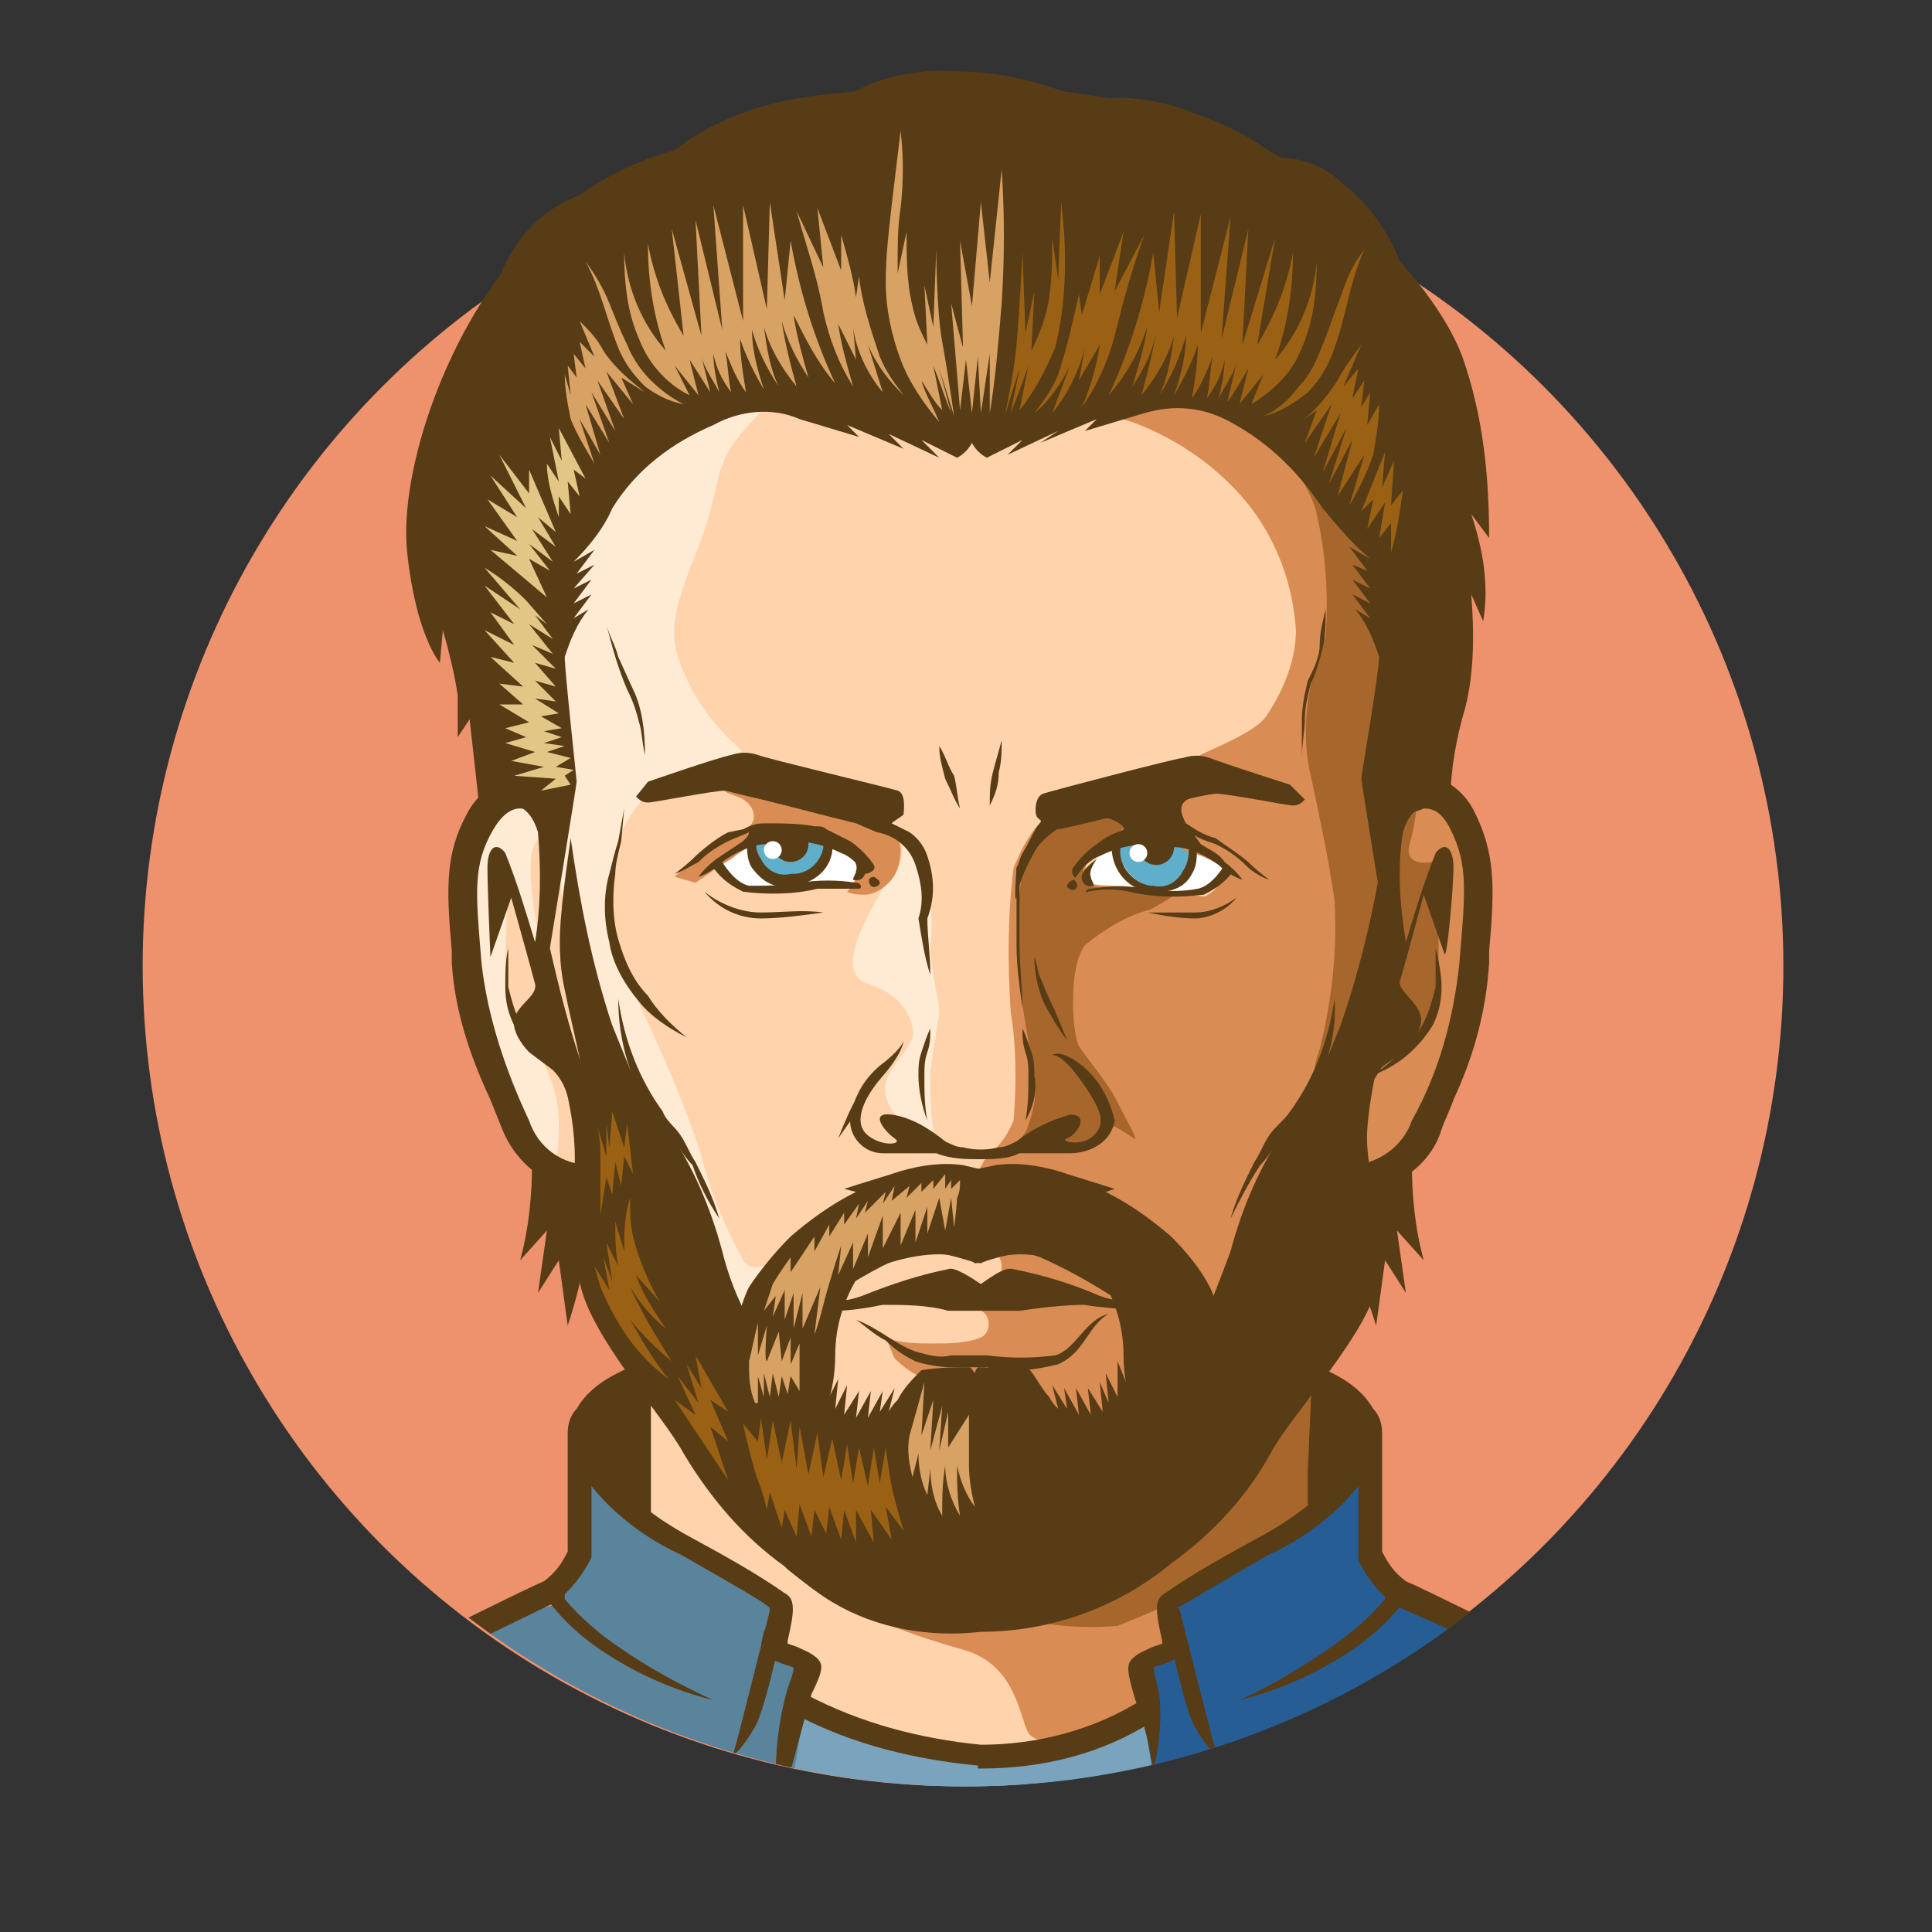<?xml version="1.0" encoding="utf-8"?>
<!-- Generator: Adobe Illustrator 21.1.0, SVG Export Plug-In . SVG Version: 6.00 Build 0)  -->
<svg version="1.1" id="Layer_1" xmlns="http://www.w3.org/2000/svg" xmlns:xlink="http://www.w3.org/1999/xlink" x="0px" y="0px"
	 viewBox="0 0 65 65" style="enable-background:new 0 0 65 65;" xml:space="preserve">
<rect x="0" y="0" width="65" height="65" fill="#333333" stroke="none"/>
<style type="text/css">
	.st0{fill:#EE926E;}
	.st1{clip-path:url(#SVGID_2_);}
	.st2{fill:#FFFFFF;}
	.st3{fill:#FFD3AB;}
	.st4{fill:#D98C54;}
	.st5{fill:#7AA3BD;}
	.st6{fill:#5A839C;}
	.st7{fill:#265D95;}
	.st8{fill:#60AFCA;}
	.st9{fill:#FFEAD4;}
	.st10{fill:#A7662B;}
	.st11{fill:#573C16;}
	.st12{fill:#D8A265;}
	.st13{fill:#9A6014;}
	.st14{fill:#E2C685;}
</style>
<title>ESPN_AVG_Cap</title>
<g id="temp">
	<circle class="st0" cx="32.4" cy="32.5" r="27.6"/>
</g>
<g>
	<defs>
		<path id="SVGID_1_" d="M55.8,17.7h2.1V-4.5H8.5v22.2h0.8C6.5,22,4.9,27,4.9,32.5c0,15.2,12.4,27.6,27.6,27.6s27.6-12.4,27.6-27.6
			C60.1,27,58.5,22,55.8,17.7z"/>
	</defs>
	<clipPath id="SVGID_2_">
		<use xlink:href="#SVGID_1_"  style="overflow:visible;"/>
	</clipPath>
	<g id="Color" class="st1">
		<ellipse class="st2" cx="26.8" cy="29" rx="5.1" ry="3.7"/>
		<ellipse class="st2" cx="38.2" cy="29.3" rx="5.1" ry="3.7"/>
		<path class="st3" d="M36.3,10.2c5.1-0.6,8.2,3.1,10.5,7.8s0.8,8.2,1.3,8.7s0.5,0.5,1.2,1.8s0.2,3.3,0.3,4.4s-1.2,5.4-1.8,5.9
			c-0.7,0.5-1.6,0.8-2.5,0.7c-0.5-0.1-1.2,6.2-1.2,6.2l0.5,4.7c-0.5,0.5-1.1,1-1.6,1.5c-0.4,0.2-3.7,2.2-3.7,2.2l0.2,1.4L38.3,56
			l0.1,1.6c0,0-4.2,1.8-6.5,1.4c-1.7-0.3-3.4-0.8-5-1.5l0.3-1.5l-1.3-0.7l0.4-1.3l-4.7-2.8c0,0,0-3.1,0-4.7s-1.1-6.6-1.8-6.8
			c-0.8-0.2-1.5-0.7-2.1-1.3c-0.9-1.9-1.6-3.8-2.1-5.8c-0.2-1.2,0.5-4.2,0.7-5s1.4-1.8,2-2.8s0.8-5.7,1.5-7.8c0.7-1.6,1.8-2.9,3.1-4
			C25.2,11.3,31.2,10.8,36.3,10.2z M29.1,29.1c-0.5-0.6-1.2-1-2-1c-1.1,0-2.1,0.3-3,0.9c0.3,0.4,0.7,0.8,1.2,0.9
			c0.7,0.1,1.5-0.3,2.6-0.2s0.9-0.2,1.1-0.3C29.1,29.3,29.1,29.2,29.1,29.1z M36.5,29.3c-0.1,0.1,0.2,0.6,0.4,0.7
			c0.6,0,1.3,0,1.9,0.1c1.2,0.2,1.8,0,2.1-0.3c0.2-0.2,0.3-0.4,0.4-0.6c-0.5-0.5-1.1-0.7-1.8-0.8C38.4,28,37.2,28.4,36.5,29.3z"/>
		<path class="st4" d="M40.3,40.8c-0.9-0.4-1.6-1-2.3-1.8c-0.5-0.8-3-3.7-2.8-5.5s1.3-3.3,2.6-3.4c1.8-0.1,3.7,0.1,5.5,0.5
			c1,0.3,1.7,1,2,2c0.3,1.5,0.1,3-0.5,4.4c-0.9,1.6-1.8,3.8-2.2,3.9C41.8,41.1,41.1,41,40.3,40.8z"/>
		<path class="st5" d="M26.6,59.6c1.9,0.8,3.9,1.2,6,1.1c3.6,0,1.5-1.4,0.2-1.6c-2-0.4-4-1-5.9-1.6L26.6,59.6z"/>
		<path class="st6" d="M15.5,55.3l-0.3,0.4c1.1,1.3,2.5,2.4,4,3.1c2.3,1.1,4.6,1.9,7.1,2.4l0.4-1.5l0.6-3.6l-1.3-0.7l0.2-1.6
			c0,0-3.8-2-4.6-2.9s-1.7-2-1.8-1.8s-0.1,0.8-0.1,0.8s0,2.2,0,2.5c-0.3,0.6-0.6,1.1-1,1.6C18.2,54,15.5,55.3,15.5,55.3z"/>
		<path class="st5" d="M38.9,59.6c-1.9,0.8-3.9,1.2-6,1.1c-3.6,0-1.5-1.4-0.2-1.6c2-0.4,4-1,5.9-1.6L38.9,59.6z"/>
		<path class="st7" d="M50,55.3l0.3,0.4c-1.1,1.3-2.5,2.4-4,3.1c-2.3,1.1-4.6,1.9-7.1,2.4l-0.4-1.5l-0.6-3.6l1.3-0.7l-0.2-1.6
			c0,0,3.8-2,4.6-2.9s1.7-2,1.8-1.8s0.1,0.8,0.1,0.8c0,0.8,0,1.6,0,2.5c0.3,0.6,0.6,1.1,1,1.6C47.3,54,50,55.3,50,55.3z"/>
		<path class="st8" d="M25.3,28.4c0,0.5,0.4,1,0.8,1.3c0.6,0.2,1.3-0.1,1.6-0.7c0.2-0.2,0.2-0.5,0.1-0.8
			C27.8,28.1,25.4,27.8,25.3,28.4z"/>
		<path class="st8" d="M40.2,28.5c0,0.5-0.4,1-0.8,1.3c-0.6,0.2-1.3-0.1-1.6-0.7c-0.2-0.2-0.2-0.5-0.1-0.8
			C37.7,28.2,40.1,27.9,40.2,28.5z"/>
		<path class="st9" d="M18.4,33.1c0,0-1-2.9-1.2-3.2S17,33,17,33.4c0.1,0.7,0.5,1.4,1,1.9c0.5,0.7,0.8,1.6,0.8,2.5
			c0,0.8-0.1,1.4-0.1,1.4c-0.6-0.6-1.1-1.3-1.6-2.1c-0.7-2.1-1.3-4.4-1.6-6.6c-0.1-1.3,0.3-2.5,1.2-3.5c0.4-0.4,1-0.3,1.3,0
			c0,0,0,0,0,0c0.3,0.4,0.3,1,0,1.4c-0.4,0.6,0.1,3.2,0.3,3.6C18.4,32.4,18.4,32.7,18.4,33.1z"/>
		<path class="st9" d="M24.7,12.6c0,0-1.4,0.6-2.6,3.4s-1.6,5-1.3,6c0.4,1.7,0.5,3.5,0.3,5.2c-0.3,1.3-1,3.6-0.2,5.3
			c1,2.1,2,4.2,2.7,6.4c0.3,1.2,0.8,2.4,1.4,3.5c0.4,0.6,1.3-0.2,1.4,0.1c-0.2,1-0.5,1.9-1,2.8c-0.2,0.2-1.2,0-2.2-3.1
			s-3.6-7.6-4-9.2c-0.3-2.4-0.5-4.9-0.6-7.3c0,0-1.1-6.9,0.1-9.4S24.7,12.6,24.7,12.6z"/>
		<path class="st9" d="M29.8,27.5c0.6,0.4,1.1,0.9,1.4,1.6c0.1,0.9,0.2,1.9,0.1,2.8c0,0.6,0.3,1.8,0.3,2.1s-0.2,1.2-0.3,2.1
			c0,0.6,0,1.3,0.1,1.9c0,0.2-0.6-0.1-0.9-0.2c-0.5-0.3-0.8-0.8-0.7-1.4c0.2-0.6,0.8-1.1,0.9-1.5s-0.2-1.4-1.5-1.8s0.3-2.8,0.5-3.2
			S31,28.8,29.8,27.5z"/>
		<path class="st9" d="M24.4,12.2c0,0,1.3-1.5,1.8,0.4c0.1,0.3,0.1,0.5-1.1,1.8s-0.8,2-1.6,4s-1.1,2.9-0.5,4.2
			c0.4,1,1.1,1.9,1.9,2.6c0.4,0.3-2.4,1-3,1.4c-0.6,0.6-1.1,1.4-1.3,2.2c-0.3,0.8-0.4-2.9-0.5-5.2s-0.8-6.9,1.2-9
			S23.8,12.4,24.4,12.2z"/>
		<path class="st4" d="M22.7,29.5c0.4-0.4,0.9-0.8,1.3-1.1c0.5-0.3,0.9-0.4,1.2-0.6s0.2-0.8-0.4-1s-1-0.5-0.2-0.5s4.4,1.2,5,1.4
			c0.4,0.1,0.7,0.5,0.7,0.9c0,0.4-0.1,0.8-0.4,1.1c-0.2,0.2-0.5,0.4-0.8,0.4c-0.2,0-0.4,0-0.6-0.1c0.2-0.2,0.3-0.4,0.3-0.6
			c0.1-0.4,0-0.6-0.4-0.8c-0.7-0.3-1.4-0.5-2.1-0.6c-0.6,0.2-1.2,0.5-1.7,0.9c-0.2,0.1-1.2,0.8-1.2,0.8L22.7,29.5z"/>
		<path class="st4" d="M32,43.8c0.3,0.1,0.7,0.2,1,0.3c0.3,0.1,0.4,0.7,0,0.9c-0.5,0.2-1.1,0.2-1.6,0.2c-0.5,0-1.1,0-1.6-0.2
			c0.1,0.2,0.2,0.5,0.3,0.7c0.3,0.3,0.7,0.6,1.1,0.7c0.5,0.1,3.1-0.1,3.6,0.6s0.2,0.9,1.3,0.8s1.8-0.3,2-0.8
			c0.2-0.9,0.2-1.8-0.1-2.6c-0.2-0.8-0.8-1.4-1.6-1.7c-0.7-0.4-1.6-0.6-2.4-0.6c-0.7,0-0.3,0.1-0.3,0.5c0,0.4-0.2,0.8-0.6,1
			C32.8,43.7,32.4,43.8,32,43.8z"/>
		<path class="st4" d="M33.2,38.9c0.4-0.3,0.7-0.7,0.9-1.2c0.1-1.2,0.1-2.5-0.1-3.7c-0.1-1.6-0.1-3.2,0.1-4.8
			c0.2-0.5,0.7-1.6,1.4-1.9s2.3-0.4,2.5-0.2s0.7,0.8,0.1,0.9c-0.6,0.1-1.1,0.4-1.5,0.8c-0.1,0.3-0.1,0.6,0,0.9
			c0.3,0.1,0.7,0.1,1,0.1c0.4,0,0.9,0.1,1.5,0.2c0.4,0.1,0.8,0,1.2-0.1c-0.4,0.3-0.9,0.5-1.4,0.7c-0.8-0.1-1.6,0.1-2.3,0.4
			c-0.6,0.5-0.7,2-0.6,2.9c0,0.8,0.3,1.6,0.8,2.2c0.6,0.8,1.1,1.6,1.6,2.5c0.5,0.8,1.4,1.4,2.3,1.5c0.6,0,1.1-1,1.4-1.3
			s0.5,0.9,0.4,1s-1.5,4.9-2,4.9s-1.1-1.6-2.4-2.8c-1.2-1-2.6-1.8-4.1-2.1c-0.4,0-0.8-0.1-1.2-0.2L33.2,38.9z"/>
		<path class="st4" d="M35.1,13.9c1-0.1,2,0,3,0.3c1.6,0.6,3,1.6,4,2.9c0.9,1.2,1.4,2.6,1.5,4.1c0,1-0.4,2-1,2.9
			c-0.5,0.7-2.5,1.3-2.9,1.7c-0.4,0.5-0.5,1.1-0.4,1.7c0.1,0.4,0.1,1,0.8,1.2c0.4,0.1,0.8,0.3,1.2,0.6c0,0-0.4,0.6-0.4,0.6
			c-0.2,0.2-0.4,0.3-0.7,0.4c-0.4,0-1-0.1-1.2,0.1c-0.1,0.2-0.1,0.4-0.1,0.5c0,0,1.1,0.1,2,0.1s2.5,0,3.3,1.1s0.6,2,0.2,3.3
			S43.8,36.7,44,37s0.7,2.3,1.3,2.5c0.5,0.2,1,0.3,1.5,0.1c0.6-0.6,1.1-1.4,1.3-2.3c0.4-1.1,1.4-3,1.3-4.9s0.6-3.6-0.5-4.6
			s-1.3-1.3-1.3-1.3L47,19.9c-0.6-1.4-1.4-2.8-2.3-4c-1.5-2-2-3-3.6-3.3c-1.6-0.2-3.2-0.1-4.8,0.4C36.1,13.1,35.1,13.9,35.1,13.9z"
			/>
		<path class="st10" d="M34.5,38.1c0.2-0.5,0.4-1.1,0.3-1.7c-0.1-1-0.5-2.9-0.5-3.5c-0.1-1.2-0.1-2.4,0.1-3.6
			c0.2-0.5,0.5-1.4,1.1-1.8c0.9-0.3,1.8-0.3,2.7-0.1c0.2,0.2-1.3,1-1.6,1.4s-0.1,0.6,0,0.9s1.3,0.1,1.8,0.2s1,0.1,1.2,0.1
			s-0.9,0.6-0.9,0.6c-0.8,0.2-1.6,0.7-2.2,1.2c-0.6,0.8-0.4,3.1-0.2,3.4s1,1.3,1.2,1.7s0.7,1.3,0.7,1.4s-0.9-0.7-1.1-0.4
			c-0.3,0.4-0.8,0.7-1.3,0.7c-0.6-0.1-1.6-0.1-1.6-0.1L34.5,38.1z"/>
		<path class="st10" d="M41.7,13.2c0,0,2.4,2.9,2.6,4.1c0.3,1.3,0.4,2.7,0.3,4.1c-0.3,0.7-0.5,1.5-0.6,2.2c-0.1,0.8-0.1,1.7,0.1,2.5
			c0.3,1.4,0.6,2.8,0.8,4.2c0.1,1.7-0.1,3.4-0.5,5c-0.3,0.8-0.3,1.7-0.1,2.5c0.1,0.4,1.8-1.8,2.9-2.4s1.2-1.9,1.2-3s0-2.9,0-2.9
			L48.2,29c0,0-0.9,0.2-0.8-0.5c0.2-0.7,0.3-1.4,0.3-2.1c-0.2-2.6-0.5-5.3-1-7.9C46.3,17.9,44.1,12.8,41.7,13.2z"/>
		<path class="st4" d="M29.5,54.5c0,0,1.1,0.5,2.9,1c1.8,0.5,1.9,2.3,2.2,2.8s1.7,0.2,2.1,0.1s1.7-0.8,1.7-0.8l-0.2-1.5l1.3-0.7
			L39.3,54c0,0,4-2.5,4.5-2.7c0.6-0.3,0.9-0.9,1-1.5c0-0.6-0.1-3-0.5-3.3s-1-1.1-2.7,0.6s-2.1,2.3-3,3.4c-0.8,0.9-1.8,1.6-2.9,2.1
			C33.6,53.4,31.6,54,29.5,54.5z"/>
		<path class="st10" d="M34.1,54.4c1.1,0.3,2.3,0.4,3.5,0.3c1-0.4,2-0.8,2.9-1.4c0,0,3.8-2.2,4-2.4s0-4.2-0.3-4.3s-1.3,0.6-1.3,0.6
			L34.1,54.4z"/>
	</g>
	<g id="blacks" class="st1">
		<path class="st11" d="M34.2,7.9c1.2,0,5.7,0.1,8.3,1.3c3,1.4,4.1,6.3,4.5,8.5s0.3,9.8,0.3,9.8c0.2-0.2,0.4-0.2,0.6-0.3
			c0.3,0,0.6,0.1,0.9,0.7c0.6,1.2,0.5,2.1,0.3,4.5c-0.2,1.9-0.7,3.7-1.6,5.3c-0.3,0.9-1.2,1.5-2.1,1.5h-0.2c0,0-0.2,1.9-0.3,3.1
			s-1.2,2.5-2,3.5s-3.1,4.9-4.9,5.9c-1.5,0.6-3.1,1-4.7,1H32c-1.6,0-3.2-0.4-4.7-1c-1.8-0.9-4.1-4.8-4.9-5.9s-1.9-2.4-2-3.5
			l-0.3-3.1h-0.2c-1,0-1.8-0.6-2.1-1.5c-0.8-1.7-1.4-3.5-1.6-5.3c-0.2-2.4-0.3-3.3,0.4-4.5c0.3-0.5,0.6-0.7,0.9-0.7
			c0.2,0,0.5,0.1,0.6,0.3c0,0-0.2-7.6,0.3-9.8s1.6-7.1,4.5-8.5c2.5-1.2,7-1.3,8.3-1.3L34.2,7.9 M34.2,6.9h-3c-1.4,0-6,0.1-8.7,1.4
			c-3.5,1.6-4.6,7.1-5.1,9.2c-0.3,2.9-0.4,5.8-0.3,8.7c-0.6,0.2-1.1,0.6-1.4,1.2C15,28.7,15,29.8,15.2,32v0.4
			c0.1,1.6,0.6,3.1,1.3,4.6l0.4,1c0.4,1,1.3,1.8,2.3,2c0.1,0.7,0.1,1.6,0.2,2.2c0.1,1.4,1.3,2.9,2.2,4c0.2,0.2,0.5,0.6,0.8,1.1
			c1.5,2.2,3,4.3,4.4,5.1c1.6,0.7,3.4,1.1,5.1,1.2h1.5c1.8-0.1,3.5-0.5,5.2-1.2c1.4-0.8,2.9-2.8,4.5-5.1c0.3-0.5,0.6-0.8,0.7-1.1
			c0.9-1.2,2-2.6,2.2-4c0.1-0.7,0.2-1.6,0.2-2.2c1.1-0.2,2-1,2.3-2c0.1-0.3,0.3-0.7,0.4-1c0.7-1.5,1.1-3,1.2-4.6V32
			c0.2-2.2,0.2-3.3-0.5-4.7c-0.3-0.6-0.8-1-1.4-1.2c0.1-2.9,0-5.8-0.3-8.7c-0.4-2.1-1.6-7.5-5.1-9.2C40.2,7,35.5,6.9,34.2,6.9
			L34.2,6.9z"/>
		<path class="st11" d="M46.1,36.2c0.4-0.2,0.7-0.5,1-0.8c0.3-0.3,0.6-0.6,0.8-1c0.2-0.4,0.3-0.8,0.4-1.2c0-0.2,0-0.4,0-0.6v-0.7
			c0.1,0.4,0.2,0.9,0.2,1.3c0,0.5-0.1,0.9-0.3,1.3C47.7,35.3,47,35.9,46.1,36.2z"/>
		<path class="st11" d="M41.4,41c0.2-0.7,0.5-1.3,0.8-1.9c0.2-0.3,0.3-0.6,0.5-0.9c0.2-0.3,0.5-0.5,0.7-0.8c0.8-1.1,1.3-2.4,1.5-3.8
			c0.1,1.4-0.4,2.8-1.2,4c-0.2,0.3-0.5,0.5-0.7,0.8s-0.4,0.6-0.6,0.8C42,39.8,41.7,40.4,41.4,41z"/>
		<path class="st11" d="M24.2,41c-0.2-0.7-0.5-1.3-0.8-1.9c-0.2-0.3-0.3-0.6-0.5-0.9c-0.2-0.3-0.5-0.5-0.6-0.8
			c-0.8-1.1-1.3-2.4-1.5-3.8c0,1.4,0.4,2.8,1.2,4c0.2,0.3,0.5,0.5,0.7,0.8s0.4,0.6,0.6,0.8C23.5,39.8,23.8,40.4,24.2,41z"/>
		<path class="st11" d="M34.5,37.7c0.1-0.5,0.1-1,0.1-1.5c0-0.3,0-0.5-0.1-0.8c-0.1-0.3-0.1-0.5-0.1-0.8c0.1,0.2,0.2,0.5,0.3,0.8
			c0.1,0.3,0.1,0.5,0.1,0.8C34.9,36.6,34.8,37.2,34.5,37.7z"/>
		<path class="st11" d="M34.4,33.9c-0.1-0.7-0.2-1.4-0.2-2.1v-2.1c0-0.2,0-0.4,0-0.5c0.1-0.2,0.1-0.3,0.2-0.5
			c0.2-0.3,0.3-0.6,0.5-0.9c0.5-0.6,1.2-0.9,1.9-1c-0.3,0.1-0.7,0.2-1,0.4c-0.3,0.1-0.6,0.4-0.8,0.6l-0.5,0.9
			c-0.1,0.2-0.2,0.3-0.2,0.5c0,0.2,0,0.3,0,0.5v2.1C34.3,32.5,34.4,33.2,34.4,33.9z"/>
		<path class="st11" d="M43.4,26.4c0,0-2.2-0.7-2.7-0.9c-0.3-0.1-0.6-0.1-0.9,0c-0.2,0-4.4,1.1-4.7,1.2s-0.3,0.7-0.2,0.8
			c0.2,0.2,0.4,0.4,0.7,0.4c0.2,0,4.9-1.2,5.3-1.2s2.4,0.4,2.6,0.4c0.2,0,0.3-0.1,0.4-0.2L43.4,26.4z"/>
		<path class="st11" d="M36.1,29.2c0.2-0.3,0.5-0.6,0.8-0.8c0.5-0.4,0.8-0.4,0.9-0.5s-0.4-0.4-0.7-0.4s0.9-0.7,1.8-0.9
			c0.8-0.1,1.6-0.1,2.4,0c-0.3,0-0.1,0-0.4,0.1c-0.7,0.1-1.5,0.1-1,1c0.3,0.2,0.6,0.4,1,0.5c0.4,0.3,0.9,0.6,1.2,0.9
			c0.2,0.2,0.6,0.5,0.6,0.5c-0.3-0.1-0.6-0.3-0.8-0.5c-0.3-0.3-0.6-0.5-1-0.7c-0.3-0.1-0.6-0.2-0.7-0.3s0.2,0.3,0.2,0.3
			c0.3,0.2,0.6,0.3,0.8,0.6c0.4,0.3,0.6,0.6,0.6,0.6c-0.3-0.1-0.6-0.3-0.8-0.5c-0.4-0.3-1-0.6-1.5-0.6c-0.8-0.2-1.7-0.1-2.5,0.3
			c-0.3,0.1-0.6,0.4-0.8,0.7C36.2,29.6,36,29.4,36.1,29.2z"/>
		<path class="st11" d="M39,30h-0.2c-0.8,0-1.4-0.7-1.4-1.5c0,0,0,0,0,0h0.3c-0.1,0.6,0.4,1.2,1,1.3c0,0,0.1,0,0.1,0
			c0.4,0.1,0.8-0.1,1-0.5c0.2-0.3,0.2-0.6,0.2-0.9l0.2-0.2c0.1,0.4,0.1,0.9-0.1,1.2C39.9,29.8,39.5,30,39,30z"/>
		<circle class="st11" cx="38.9" cy="28.5" r="0.6"/>
		<path class="st11" d="M36.7,29.9c0.6-0.1,1.3-0.1,1.9,0c0.6,0.1,1.2,0.1,1.7,0c0.5-0.1,0.9-0.8,0.9-0.8l0.3,0.2
			c-0.3,0.4-0.6,0.6-1,0.8c-0.8,0.1-1.7,0.1-2.5-0.1c-0.5-0.1-0.9-0.1-1.4,0C36.5,30.1,36.5,29.9,36.7,29.9z"/>
		<path class="st11" d="M36.9,28.9c0,0-0.3,0.4-0.2,0.6c0,0.1,0.1,0.2,0.1,0.3c0,0-0.3,0.1-0.4-0.2S36.9,28.9,36.9,28.9z"/>
		<path class="st11" d="M36.1,29.6c0,0-0.2,0.1-0.2,0.2s0.2,0.2,0.3,0.1S36.2,29.6,36.1,29.6z"/>
		<path class="st11" d="M38.6,30.7c0.5,0,1.1,0,1.6,0c0.5,0,1-0.2,1.4-0.5c-0.3,0.4-0.9,0.7-1.4,0.7C39.7,30.9,39.1,30.8,38.6,30.7z
			"/>
		<path class="st11" d="M19.3,36.2c-0.4-0.2-0.7-0.5-1-0.8c-0.3-0.3-0.6-0.6-0.8-1c-0.2-0.4-0.3-0.8-0.4-1.2c0-0.2,0-0.4,0-0.6v-0.7
			c-0.1,0.4-0.1,0.9-0.1,1.3c0,0.5,0.1,0.9,0.3,1.3C17.8,35.3,18.5,35.9,19.3,36.2z"/>
		<path class="st11" d="M37.9,43.7c-0.3,0.1-0.6,0-0.9-0.1c-0.9-0.4-1.9-0.7-2.9-0.9c-0.3-0.1-0.8,0.3-1.1,0.5
			c-0.3-0.2-0.9-0.6-1.1-0.5c-1,0.2-1.9,0.5-2.9,0.9c-0.3,0.1-0.6,0.2-0.8,0.1c-0.5-0.1-0.5,0.3-0.1,0.4c0.5,0,1.1-0.1,1.6-0.2
			c0.7,0,1.5,0,2.2,0.2c0.4,0,0.8,0,1.2,0c0.4,0,0.8,0,1.2,0c0.7-0.1,1.5-0.2,2.2-0.2c0.5,0.1,1.1,0.1,1.6,0.2
			C38.3,44,38.4,43.6,37.9,43.7z"/>
		<path class="st11" d="M36.2,35.7c-0.6-0.4-0.8-0.2-0.8-0.2s0.3-0.1,1,0.9s0.8,1.4,0.4,1.8s-1.2,0.2-0.9,0.1s0.8-0.8,0.1-0.8
			c-0.7,0.2-1.3,0.5-1.8,0.9c-0.2,0.1-0.4,0.2-0.6,0.2c-0.4,0.1-0.8,0.1-1.2,0c-0.2,0-0.4-0.1-0.6-0.2c-0.5-0.4-1.1-0.8-1.8-0.9
			c-0.8-0.1-0.2,0.6,0.1,0.8s-0.4,0.3-0.9-0.1S29,37,29.7,36.2s0.7-1.2,0.7-1.2s0,0.2-0.6,0.7c-0.7,0.5-1.1,1.2-1.2,2
			c0,0.6,0.5,1.1,1.1,1.1c0,0,0,0,0.1,0c0.6,0,1.1,0,1.7,0C32,39,32.5,39,33,39c0.4,0,0.9,0,1.3-0.2c0.6,0,1.1,0,1.7,0
			c0.7,0,1.4-0.4,1.5-1.1C37.3,36.8,36.8,36.1,36.2,35.7z"/>
		<path class="st11" d="M31.2,37.7c-0.1-0.5-0.1-1-0.1-1.5c0-0.3,0-0.5,0.1-0.8c0.1-0.3,0.1-0.5,0.1-0.8c-0.1,0.2-0.2,0.5-0.3,0.8
			c-0.1,0.3-0.1,0.5-0.1,0.8C30.9,36.6,31,37.2,31.2,37.7z"/>
		<path class="st11" d="M26.5,29.8h0.2c0.8-0.1,1.4-0.7,1.3-1.5c0,0,0,0,0-0.1h-0.3c0.1,0.6-0.4,1.2-1,1.2c0,0,0,0-0.1,0
			c-0.4,0.1-0.8-0.1-1-0.5c-0.2-0.3-0.2-0.6-0.1-0.9L25.2,28c-0.1,0.4-0.1,0.9,0.1,1.2C25.6,29.6,26,29.9,26.5,29.8z"/>
		<circle class="st11" cx="26.6" cy="28.4" r="0.6"/>
		<path class="st11" d="M28.8,29.7c-0.6-0.1-1.3-0.1-1.9,0c-0.6,0.1-1.1,0.1-1.7,0.1c-0.5-0.1-0.9-0.8-0.9-0.8L24,29.2
			c0.3,0.4,0.6,0.6,1,0.8c0.8,0.1,1.7,0.1,2.5-0.1c0.5,0,0.9,0,1.4,0C29,29.9,29,29.7,28.8,29.7z"/>
		<path class="st11" d="M28.6,28.7c0,0,0.3,0.4,0.2,0.6c0,0.1-0.1,0.2-0.1,0.3c0,0,0.3,0.1,0.4-0.2S28.6,28.7,28.6,28.7z"/>
		<path class="st11" d="M29.4,29.5c0,0,0.2,0.1,0.2,0.2s-0.2,0.2-0.3,0.1S29.2,29.5,29.4,29.5z"/>
		<path class="st11" d="M27.7,30.7c-0.7-0.1-1.4,0-2.1,0c-0.7,0-1.4-0.3-1.9-0.7c0.5,0.6,1.2,0.9,1.9,0.9
			C26.2,30.9,27,30.8,27.7,30.7z"/>
		<path class="st11" d="M37.7,27.5c-0.5,0-0.9,0.1-1.4,0.1c-0.5,0.1-1,0.4-1.4,0.9c-0.3,0.5-0.6,1.1-0.7,1.7c-0.1,0.3,0-1,0-1l1-1.9
			c0.1-0.2,1.2-0.4,1.4-0.4S37.6,27.2,37.7,27.5z"/>
		<path class="st11" d="M32.3,27.2c-0.2-0.3-0.3-0.6-0.5-1c-0.1-0.4-0.2-0.7-0.2-1.1c0.2,0.3,0.3,0.7,0.5,1
			C32.2,26.5,32.2,26.8,32.3,27.2z"/>
		<path class="st11" d="M33.3,27.1c0-0.4,0-0.7,0.1-1.1c0.1-0.4,0.2-0.7,0.3-1.1c0,0.4,0,0.7-0.1,1.1C33.6,26.4,33.5,26.7,33.3,27.1
			z"/>
		<path class="st11" d="M28.8,44.4c0.8,0.3,1.4,0.9,2.1,1.1c0.4,0.1,0.7,0.2,1.1,0.1c0.4,0,0.8,0,1.2,0c0.8,0.1,1.5,0.1,2.3,0
			c0.7-0.2,1-1.2,1.8-1.4c-0.7,0.4-0.8,1.3-1.7,1.7c-0.8,0.2-1.6,0.3-2.4,0.1c-0.4,0-0.8,0-1.2,0c-0.4,0-0.9-0.1-1.2-0.2
			c-0.4-0.2-0.7-0.4-1-0.7C29.4,44.9,29.1,44.6,28.8,44.4z"/>
		<path class="st11" d="M48.9,29.2c0-0.7-0.3-0.9-0.6-0.5c-0.4,1-0.7,2-1,3c-0.2-1.2-0.3-2.5-0.1-3.7c0.3-1,0.9-0.9,0.9-0.9l0.1-0.8
			c0,0,0.1-3.2,0.2-4.6c0-1.1,0-2.1,0-3.2c0.2-1.7,0.2-3.4,0-5.1c-0.4-3.8-2.2-5.4-3.8-7s-5.1-2.6-5.8-2.8c-3.1-0.7-6.2-0.9-9.3-0.6
			c-1.4,0.2-4.1,0.1-6.6,1.9c-1.8,1.3-4.2,2.7-4.2,2.7c-0.9,0.9-1.6,1.9-2,3.1c-1,2.3-1.4,7.3-0.9,10.4c0.5,3.2,0.8,5.5,0.8,5.5h0.5
			l0.1,0.5c0,0,0.6-0.1,0.9,0.9c0.1,1.2,0.1,2.5-0.1,3.7c-0.3-1-0.6-2-1-3c-0.3-0.4-0.6-0.2-0.6,0.5s0.1,3,0.1,3l0.7-2
			c0,0,0.7,2.5,0.8,2.9s-0.6,0.7-0.7,1.2s0.5,1.1,0.5,1.1l0.8,0.6c0.2,0.2,0.4,0.5,0.5,0.9c0.2,0.9,0.3,1.9,0.2,2.8
			c0.1,0.4,0.2,0.8,0.5,1.2l0.2-1.7c0.1-1.2-0.1-2.4-0.5-3.6c-0.4-1.2-0.7-2.4-1-3.7c0,0,0.9-5.5,0.9-5.6S19,22.6,19,22.1
			c0.2-0.6,0.4-1.1,0.8-1.6l-0.5,0.3l0.6-0.8l-0.6,0.3l0.6-0.8l-0.6,0.3L20,19l-0.6,0.3l0.6-0.8l-0.7,0.4c0.5-0.5,1-1.1,1.3-1.8
			c0.8-1.3,2-2.2,3.4-2.8c0.9-0.5,2-0.6,2.9-0.2l2,0.6l-0.4-0.4l1.9,0.8l-0.5-0.5l1.7,0.8L31,14.8l1.2,0.6c0.2-0.1,0.4-0.3,0.5-0.5
			c0.1,0.2,0.3,0.4,0.5,0.5l1.2-0.6l-0.5,0.5l1.7-0.8L35,14.9l1.9-0.8l-0.4,0.4l2-0.6c1-0.3,2-0.2,2.9,0.3c1.3,0.7,2.3,1.7,3.1,2.9
			c0.5,0.6,1,1.2,1.6,1.7l-0.7-0.4l0.6,0.8L45.5,19l0.6,0.8l-0.6-0.3l0.6,0.8L45.5,20l0.6,0.8l-0.5-0.3c0.4,0.5,0.6,1,0.8,1.6
			c0,0.5-0.6,4-0.6,4.1s0.9,5.6,0.9,5.6c-0.3,1.2-0.6,2.5-1,3.7c-0.4,1.2-0.6,2.4-0.5,3.6l0.2,1.7c0.2-0.4,0.4-0.7,0.4-1.2
			c0-1,0-1.9,0.2-2.8c0.1-0.3,0.3-0.6,0.5-0.9l0.8-0.6c0,0,0.6-0.6,0.5-1.1s-0.8-0.9-0.7-1.2s0.8-2.9,0.8-2.9l0.7,2
			C48.7,32.2,48.9,29.8,48.9,29.2z"/>
		<polygon class="st11" points="21.2,46 21.2,50.8 21.9,51.3 21.9,46.7 		"/>
		<path class="st11" d="M29.4,29.1c-0.2-0.3-0.5-0.6-0.8-0.8c0,0-0.4-0.2-0.8-0.4l0,0c-0.1-0.1-0.2-0.1-0.4-0.1
			c-0.5-0.1-1.1-0.1-1.7-0.1c-0.3,0-0.5,0.1-0.7,0.2L24.5,28c-0.4,0.2-0.9,0.6-1.2,0.9c-0.2,0.2-0.6,0.5-0.6,0.5
			c0.3-0.1,0.6-0.3,0.8-0.4c0.3-0.3,0.6-0.5,1-0.7c0.2-0.1,0.5-0.2,0.7-0.3c0.1,0-0.2,0.3-0.2,0.3c-0.3,0.2-0.6,0.4-0.9,0.6
			c-0.4,0.3-0.6,0.6-0.6,0.6c0.3-0.1,0.6-0.3,0.8-0.5c0.4-0.3,1-0.6,1.5-0.6c0.8-0.2,1.7-0.1,2.5,0.3c0.3,0.1,0.6,0.4,0.8,0.7
			C29.2,29.4,29.5,29.3,29.4,29.1z"/>
		<path class="st11" d="M31.2,28.8c-0.1-0.3-0.3-0.6-0.6-0.8c-0.2-0.1-0.4-0.2-0.6-0.3c0.1-0.1,0.3-0.2,0.4-0.3
			c0-0.1,0.1-0.7-0.2-0.8s-4.5-1.1-4.7-1.2c-0.3-0.1-0.6-0.1-0.9,0c-0.5,0.1-2.8,0.9-2.8,0.9l-0.4,0.5c0.1,0.1,0.2,0.2,0.4,0.2
			c0.2,0,2.2-0.4,2.6-0.4l0.8,0.2c0.5,0.1,2,0.5,2.8,0.7l0,0l0.8,0.2l0.7,0.3c0.6,0.1,1.1,0.5,1.3,1.1c0.2,0.6,0.3,1.2,0.1,1.8
			c0.1,0.6,0.2,1.3,0.4,1.9c0-0.7-0.1-1.3-0.1-1.9C31.5,30.1,31.4,29.4,31.2,28.8z"/>
		<path class="st11" d="M23.1,34.9c-0.6-0.3-1.2-0.7-1.6-1.2c-0.5-0.6-0.9-1.3-1-2c-0.2-0.8-0.2-1.6,0-2.3c0.1-0.4,0.2-0.8,0.3-1.1
			l0.2-1.1l-0.1,1.1c-0.1,0.4-0.2,0.8-0.2,1.1c-0.1,0.7-0.1,1.5,0.1,2.2c0.2,0.7,0.5,1.4,1,1.9C22.1,34,22.6,34.5,23.1,34.9z"/>
		<path class="st11" d="M28.2,38.3c0.2-0.5,0.4-1,0.7-1.5c0.4-0.4,0,0.5,0,0.5L28.2,38.3z"/>
		<path class="st11" d="M21.7,25.4c-0.1-0.4-0.1-0.8-0.2-1.1c-0.1-0.4-0.2-0.7-0.4-1.1c-0.3-0.7-0.5-1.4-0.7-2.2
			c0.1,0.4,0.3,0.7,0.4,1.1l0.5,1.1C21.6,23.8,21.7,24.6,21.7,25.4z"/>
		<path class="st11" d="M44.6,20.5c0,0.4,0,0.9-0.1,1.3c-0.1,0.4-0.2,0.8-0.4,1.2c-0.1,0.4-0.2,0.8-0.2,1.2c0,0.4-0.1,0.8-0.1,1.3
			c0-0.4,0-0.9,0-1.3c0-0.4,0.1-0.9,0.2-1.3c0.2-0.4,0.4-0.8,0.4-1.2C44.4,21.3,44.5,20.9,44.6,20.5z"/>
		<path class="st11" d="M35.9,35c-0.3-0.4-0.6-0.9-0.8-1.3c-0.2-0.5-0.3-1-0.3-1.5c0.1,0.2,0.1,0.5,0.2,0.7c0.1,0.2,0.2,0.5,0.3,0.7
			C35.5,34,35.7,34.5,35.9,35z"/>
		<path class="st11" d="M46.8,33.3c0.2-0.9,0.2-1.8,0.1-2.7c0-0.3-0.3-2.4-0.3-2.4c-0.3,2.1-0.8,4.3-1.5,6.3
			c-0.9,2.2-0.9,2.4-1.8,3.4c-0.9,1.3-1.5,2.7-1.9,4.2c-0.3,0.8-0.6,1.6-0.9,2.3c0,0-0.8-1.7-0.9-1.9c-0.8-0.8-1.7-1.5-2.6-2.1
			c-0.6-0.5-1.3-0.7-2.1-0.8c-0.2,0-0.4,0-0.6,0c-0.5,0-1,0-1.4,0c-0.6,0-1.2,0-1.9,0h-0.2c-0.8,0.1-1.5,0.4-2.1,0.8
			c-1,0.6-1.9,1.3-2.6,2.1c-0.1,0.2-0.9,1.9-0.9,1.9c-0.4-0.7-0.7-1.5-0.9-2.3c-0.4-1.5-1-2.9-1.9-4.2c-0.9-1-0.9-1.2-1.8-3.4
			c-0.7-2.1-1.1-4.2-1.4-6.3c0,0-0.3,2.1-0.3,2.4c-0.1,0.9-0.1,1.8,0.1,2.7c0.3,1.5,0.8,3.3,0.9,4.8s-0.7,3.2-0.4,5s2.8,4.5,3.5,5.8
			c0.9,1.5,2,2.8,3.4,3.8l0.1,0.1c0.5,0.4,1,0.8,1.5,1.1c1.5,0.9,3.3,1.2,5,1c2.3,0,4.6-0.8,6.4-2.3c1.4-1,2.6-2.3,3.4-3.8
			c0.8-1.4,3.3-4,3.6-5.8s-0.5-3.5-0.4-5S46.6,34.9,46.8,33.3z M38,46.8l-0.4-1V47l-0.4-0.8l0.1,1L37,46.5l0.1,1l-0.5-0.8l0.1,0.9
			l-0.5-0.9l0.1,0.9l-0.5-0.9l0.1,0.7l-0.5-0.8l0.2,0.8c-0.1-0.1-0.2-0.2-0.3-0.4c-0.3-0.3-0.6-1-0.8-1C34,46.1,33.4,46,32.9,46
			c0,0-0.1,0.1-0.1,0.2c-0.1-0.1-0.1-0.2-0.2-0.2c-0.5,0-1,0-1.6,0.1c-0.3,0.3-0.6,0.6-0.8,1c-0.1,0.1-0.2,0.2-0.3,0.4l0.2-0.8
			l-0.5,0.8l0.1-0.7l-0.5,0.9l0.1-0.9l-0.5,0.9l0.1-0.9l-0.5,0.8l0.1-1l-0.4,0.8l0.1-1L27.9,47l0.1-1.2l-0.4,1l0-1.4l-0.3,1
			c0,0,0.5-2.7,0.5-2.7c0.8-0.5,1.6-1,2.5-1.4c0.4-0.1,0.9-0.2,1.3-0.2c0.2,0,0.4,0,0.6,0h1.9c0.3,0,0.6,0.1,0.9,0.2
			c0.9,0.4,1.8,0.9,2.7,1.5c0,0,0.5,2.7,0.5,2.7l-0.3-1L38,46.8z"/>
		<path class="st11" d="M27.5,55.8c-0.2-0.2-0.5-0.3-0.7-0.4l-0.3-0.1v-0.1c0.2-0.9,0.3-1.4-0.1-1.6c-1-0.7-2.1-1.3-3.2-1.9
			c-2.2-1.2-3.1-2.5-3.3-3.2c-0.1-0.2,0-0.4,0.1-0.6c0.4-0.5,0.9-0.9,1.4-1.1l-0.2-0.8c-0.7,0.3-1.4,0.7-1.8,1.4
			c-0.2,0.2-0.3,0.5-0.3,0.8l0,0v4c-0.2,0.4-0.4,0.7-0.8,1c-0.5,0.2-3.5,1.7-3.5,1.7l0.4,0.7l3.5-1.7c0.5-0.4,0.9-0.9,1.2-1.5V50
			c0.8,1,1.9,1.8,3,2.3c2.1,1.2,2.8,1.6,3,1.8c0,0.2-0.1,0.6-0.2,0.8c-0.1,0.4-0.1,0.5-0.1,0.6s0.2,0.3,0.8,0.5l0.3,0.1
			c0,0.2-0.1,0.4-0.2,0.7c-0.4,1.4-0.5,2.9-0.3,4.3c0.2-0.8,0.9-3.4,1.1-4.1C27.7,56.2,27.7,56,27.5,55.8z"/>
		<path class="st11" d="M21.2,50.8c0,0-1.5-1-1.5-2.2s0.2-1.3,0.7-1.6s1-0.8,1-0.6c0,0.3,0.1,0.5,0.1,0.8c0,0.1,0.1,2.2,0.1,2.3v1.1
			L21.2,50.8z"/>
		<path class="st11" d="M25.9,54.2c0,0-1.1,4.4-1.2,4.7s0.3-0.1,0.7-0.8s1-3.7,1-3.9S26,53.9,25.9,54.2z"/>
		<path class="st11" d="M32.9,59.4c-2.1-0.2-4.2-0.7-6.1-1.7l0.3-0.7C29,58,31,58.5,33,58.7c1.9,0,3.8-0.5,5.4-1.5l0.4,0.7
			c-1.7,1.1-3.7,1.6-5.8,1.6H32.9z"/>
		<path class="st11" d="M19,53.2v0.6c0.5,0.6,1.2,1.2,1.8,1.6c1,0.7,2.1,1.3,3.2,1.8c-1.2-0.3-2.4-0.8-3.5-1.5
			c-0.8-0.5-1.5-1.1-2.1-1.9L19,53.2z"/>
		<path class="st11" d="M38.1,55.8c0.2-0.2,0.5-0.3,0.7-0.4l0.3-0.1v-0.1c-0.2-0.9-0.3-1.4,0.1-1.6c1-0.7,2.1-1.3,3.2-1.9
			c2.2-1.2,3.1-2.5,3.3-3.2c0.1-0.2,0-0.4-0.1-0.6c-0.4-0.5-0.9-0.9-1.4-1.1l0.2-0.8c0.7,0.3,1.4,0.7,1.8,1.4
			c0.2,0.2,0.3,0.5,0.3,0.8l0,0v4c0.2,0.4,0.4,0.7,0.8,1c0.5,0.2,3.5,1.7,3.5,1.7l-0.3,0.7L46.9,54c-0.5-0.4-0.9-0.9-1.2-1.5V50
			c-0.8,1-1.9,1.8-3,2.3c-2.1,1.2-2.7,1.6-3.1,1.8c0,0.2,0.1,0.6,0.2,0.8c0.1,0.4,0.1,0.5,0.1,0.6s-0.2,0.3-0.8,0.5l-0.3,0.1L39,57
			c0.1,0.9,0,1.7-0.2,2.6c-0.1-0.8-0.3-1.6-0.6-2.4C37.9,56.2,37.9,56,38.1,55.8z"/>
		<path class="st11" d="M44.4,50.8c0,0,1.5-1,1.5-2.2s-0.2-1.3-0.7-1.6s-1-0.8-1-0.6c0,0.3-0.1,0.5-0.1,0.8c0,0.1-0.1,2.2-0.1,2.3
			v1.1L44.4,50.8z"/>
		<path class="st11" d="M39.7,54.2c0,0,1.1,4.4,1.2,4.7s-0.3-0.1-0.7-0.8s-1-3.7-1-3.9S39.6,53.9,39.7,54.2z"/>
		<path class="st11" d="M46.6,53.2v0.6c-0.5,0.6-1.2,1.2-1.8,1.6c-1,0.7-2,1.3-3.1,1.8c1.2-0.3,2.4-0.8,3.5-1.5
			c0.8-0.5,1.5-1.1,2.1-1.9L46.6,53.2z"/>
		<path class="st11" d="M24.6,5.2L22.9,5c-2,0.5-3.8,1.6-5.1,3.1c-2.7,2.8-4.4,7.7-4.1,10.5s1.1,3.7,1.1,3.7l0.1-1.1
			c0.2,0.7,0.4,1.5,0.5,2.2c0,0.5,0,1,0,1.4l0.4-0.6c0.1,0.9,0.2,1.8,0.3,2.7c0.1,0.2,1.1-0.4,1.1-0.4c0-1.7-0.2-3.4-0.6-5
			C16.2,19.5,22.6,10,24.2,9c1.1-0.7,2-1.7,2.7-2.9L24.6,5.2z"/>
		<path class="st11" d="M41.9,5.3c0.7,0,1.3,0.2,1.9,0.5c0.6,0.4,4.3,3.3,5.4,6.2c0.7,2,0.9,4,0.9,6.1l-0.6-0.8
			c0.4,1.2,0.6,2.4,0.4,3.6l-0.4-0.9c0.1,1.3,0.1,2.6-0.2,3.8c-0.3,1-0.5,2.1-0.5,3.1l-1.2-0.5c0,0,0.6-4.8-0.4-7.4
			s-2.3-5.8-2.3-5.8s-2.1-3.6-2.9-3.9S41.9,5.3,41.9,5.3z"/>
		<path class="st11" d="M17.9,39.1c0,1.1-0.1,2.2-0.4,3.3l0.9-1l-0.3,2.1l0.7-1.1l0.3,2.2c0.3-0.9,0.5-1.8,0.7-2.7
			c0-0.8,0-1.6-0.2-2.3L17.9,39.1z"/>
		<path class="st11" d="M47.5,39.1c0,1.1,0.1,2.2,0.4,3.3l-0.9-1l0.3,2.1l-0.7-1.1l-0.3,2.2c-0.3-0.9-0.6-1.8-0.7-2.7
			c0-0.8,0-1.6,0.2-2.3L47.5,39.1z"/>
		<path class="st11" d="M32.4,39.2c-0.7-0.1-1.4,0-2.1,0.2c-0.6,0.2-1.3,0.4-1.9,0.6l0.4,0.1c-0.8,0.4-1.5,0.9-2.2,1.5
			c-0.5,0.5-1,1.1-1.4,1.7c-0.2,0.4-0.3,0.8-0.4,1.2l0.2,0.7l2.8,2.2c0.2-0.6,0.3-1.2,0.3-1.8c0-1,0.3-1.9,0.8-2.7
			c0.8-0.4,1.8-0.7,2.7-0.7c0.4,0,0.9,0.1,1.2,0.3c0.2,0,0.7-0.2,1.2-0.3s0.8-0.9,0.7-1.3c-0.2-0.5-0.3-0.9-0.6-1.3L32.4,39.2z"/>
		<path class="st11" d="M33.5,39.2c0.7-0.1,1.4,0,2.1,0.2c0.6,0.2,1.3,0.4,1.9,0.6l-0.3,0.1c0.8,0.4,1.5,0.9,2.2,1.5
			c0.5,0.5,1,1.1,1.3,1.7c0.2,0.4,0.3,0.8,0.4,1.2l-0.2,0.7l-2.8,2.2c-0.2-0.6-0.3-1.2-0.3-1.8c0-1-0.3-1.9-0.8-2.7
			c-0.8-0.4-1.8-0.7-2.7-0.7c-0.4,0-0.9,0.1-1.3,0.3c-0.2,0-0.7-0.2-1.2-0.3s-0.8-0.9-0.7-1.3c0.2-0.5,0.3-0.9,0.5-1.3L33.5,39.2z"
			/>
	</g>
	<g id="top" class="st1">
		<path class="st12" d="M23,13.6c-0.5-0.1-0.9-0.3-1.3-0.6c-0.4-0.4-0.7-0.8-0.9-1.3c-0.4-1-0.6-2-1.1-2.9c0.3,0.4,0.6,0.9,0.8,1.4
			c0.2,0.5,0.4,1,0.6,1.4c0.2,0.5,0.5,0.9,0.8,1.2C22.2,13.1,22.6,13.4,23,13.6z"/>
		<path class="st12" d="M23.2,13.3c-0.8-0.4-1.4-1.1-1.7-1.9C21.1,10.5,21,9.5,21,8.5c0.1,1.2,0.6,2.4,1.4,3.3
			c-0.4-1.1-0.6-2.3-0.6-3.6c0.2,1.1,0.6,2.1,1.2,3.1l-0.4-3.6l1,3.6l-0.2-3.9l0.9,3.7L24,6.9l1,3.9V6.9l0.8,3.5l0.1-3.6l0.5,3.3
			l0.2-2c0.3,1.7,0.8,3.3,1.5,4.8c-0.6-0.7-1-1.5-1.4-2.3c0.1,0.7,0.3,1.4,0.5,2.1c-0.4-0.6-0.7-1.2-0.9-1.9
			c0.1,0.7,0.3,1.5,0.5,2.2c-0.5-0.6-0.9-1.3-1.1-2c0.1,0.7,0.2,1.4,0.5,2c-0.4-0.6-0.7-1.2-0.9-1.9c0,0.7,0.2,1.4,0.4,2
			c-0.3-0.5-0.6-1.1-0.8-1.7c0,0.6,0.1,1.2,0.2,1.8c-0.3-0.4-0.5-0.9-0.7-1.4c0.1,0.5,0.1,1,0.2,1.4c-0.3-0.4-0.5-0.8-0.6-1.3
			c0,0.4,0.1,0.9,0.2,1.3c-0.2-0.4-0.5-0.8-0.6-1.2c0,0,0.3,1.2,0.3,1.2s-0.7-1.1-0.7-1.1l0.3,1.2l-0.8-1L23.2,13.3z"/>
		<path class="st12" d="M28.7,13c-0.5-0.8-0.8-1.6-1-2.5c-0.2-1.2-0.6-2.3-0.9-3.4L27.7,9l-0.2-2l0.8,2.1V7.9
			c0.2,0.7,0.4,1.4,0.5,2.1l0.1-0.7c0.1,0.9,0.4,1.8,0.7,2.7c0.2,0.5,0.5,0.9,0.8,1.3c-0.5-0.5-0.9-1-1.2-1.7l0.5,1.6
			c-0.5-0.6-0.9-1.4-1-2.2l0.1,1.1l-0.6-1.2C28.3,11.6,28.5,12.3,28.7,13z"/>
		<path class="st12" d="M31.6,12.4l0.5,1.6c0,0-0.2-1.4-0.4-2.5s-0.2-3.1-0.2-3.1L31.4,11l-0.3-1.4l0.1,2c-0.2-0.4-0.4-0.8-0.5-1.3
			c-0.2-0.8-0.2-1.7-0.2-2.5l-0.3,1.4V8.9c0-0.6,0-1.3,0.1-1.9c0.1-0.9,0.1-1.7,0-2.6c-0.1,0.8-0.2,1.7-0.3,2.5
			c-0.1,0.9-0.2,1.7-0.2,2.6c0,0.9,0.2,1.8,0.5,2.6c0.3,0.8,0.8,1.5,1.3,2.1c-0.2-0.5-0.5-1-0.6-1.4c0.2,0.3,0.4,0.7,0.7,1l-0.3-1.5
			c0.2,0.5,0.4,1.1,0.6,1.6L31.6,12.4z"/>
		<path class="st13" d="M36.4,13.7c0.5-0.7,0.9-1.6,1.1-2.4c0.3-1.2,0.6-2.3,1-3.4l-1,1.9l0.3-2L37,9.9V8.6c-0.2,0.7-0.4,1.3-0.6,2
			l-0.1-0.7c-0.2,0.9-0.4,1.8-0.7,2.7c-0.2,0.5-0.5,0.9-0.8,1.3c0.5-0.4,0.9-1,1.2-1.6l-0.6,1.6c0.5-0.6,0.9-1.4,1.1-2.2l-0.2,1.1
			l0.7-1.2C36.9,12.3,36.7,13,36.4,13.7z"/>
		<path class="st13" d="M35.7,6.8l-0.1,2.6L35.4,8c0,0.8,0,1.7-0.2,2.5c-0.1,0.4-0.3,0.9-0.5,1.3l0.1-2l-0.3,1.4l-0.1-2.7
			c0,0-0.1,2-0.2,3.1S33.8,14,33.8,14l0.5-1.6L34,13.9c0.2-0.5,0.4-1,0.6-1.6l-0.3,1.5c0.5-0.6,0.9-1.4,1.2-2.1
			C35.9,10.1,35.9,8.4,35.7,6.8z"/>
		<path class="st12" d="M32.3,13.8l-0.3-3.6l0.4,1.5l-0.1-3.6l0.4,2.2L33,6.8l0.3,2.7l0.4-3.8c0.1,1.5,0.1,3,0,4.5
			c-0.1,1.2-0.2,2.5-0.4,3.7v-2l-0.3,2L32.9,12l-0.2,1.9l-0.2-1.8L32.3,13.8z"/>
		<path class="st13" d="M42.5,14c0.5-0.2,0.9-0.6,1.2-1c0.4-0.4,0.6-0.9,0.8-1.4c0.2-0.5,0.4-1.1,0.6-1.6c0.2-0.6,0.4-1.1,0.8-1.6
			c-0.5,1.1-0.6,2.2-1,3.3c-0.2,0.6-0.5,1.1-0.9,1.5C43.5,13.6,43,13.9,42.5,14z"/>
		<path class="st13" d="M42.1,13.6c0.8-0.5,1.4-1.1,1.7-1.9c0.4-0.9,0.5-1.9,0.5-2.9c-0.1,1.2-0.6,2.4-1.4,3.3
			c0.4-1.1,0.6-2.3,0.6-3.6c-0.2,1.1-0.6,2.1-1.2,3.1L42.9,8l-1.1,3.6L42,7.7l-0.9,3.7l0.3-4.1l-1,3.9V7.2l-0.8,3.5l-0.1-3.6
			l-0.5,3.4l-0.2-2c-0.3,1.7-0.8,3.3-1.5,4.8c0.6-0.7,1-1.4,1.3-2.3c-0.1,0.7-0.3,1.3-0.5,2c0.4-0.6,0.7-1.2,0.8-1.9
			c-0.1,0.7-0.3,1.5-0.5,2.2c0.5-0.6,0.9-1.3,1.1-2c-0.1,0.7-0.2,1.4-0.5,2c0.4-0.6,0.7-1.3,0.9-2c0,0.7-0.2,1.4-0.4,2
			c0.3-0.5,0.6-1.1,0.8-1.7c0,0.6-0.1,1.2-0.2,1.8c0.3-0.4,0.5-0.9,0.7-1.4c-0.1,0.5-0.1,1-0.2,1.4c0.3-0.4,0.5-0.8,0.6-1.3
			c0,0.4-0.1,0.9-0.2,1.3c0.2-0.4,0.5-0.8,0.6-1.2l-0.3,1.3c0,0.1,0.7-1.1,0.7-1.1l-0.3,1.2l0.8-1L42.1,13.6z"/>
		<path class="st13" d="M43.6,14.3c0.6-0.4,1-0.9,1.4-1.5c0.2-0.4,0.5-0.8,0.8-1.2L45.2,13l0.5-0.6l-0.2,1l0.4-0.6l-0.1,0.9l0.3-0.5
			l-0.1,1.1l0.4-0.7c0,0.6-0.1,1.1-0.2,1.7c-0.2,0.6-0.5,1.2-0.8,1.7l0.5-1.7L45,16.7l0.5-1.9l-0.8,1.5l0.6-1.9l-0.8,1.5l0.6-2
			l-0.9,1.5l0.6-1.8l-0.9,1.3l0.4-1.1L43.6,14.3z"/>
		<path class="st13" d="M45.8,17.2l0.8-2l-0.1,1.2l0.4-0.9L46.8,17l0.4-0.5c-0.1,0.7-0.2,1.4-0.4,2.1v-1l-0.4,0.5l0.2-1.2L46,17.8
			l0.2-1L45.8,17.2z"/>
		<path class="st12" d="M21.7,13.2c-0.5-0.4-1-0.8-1.4-1.4c-0.2-0.4-0.5-0.7-0.8-1l0.5,1.2l-0.5-0.5l0.2,0.9l-0.4-0.5l0.1,0.8
			l-0.3-0.4l0.1,1L19,12.6c0,0.5,0.1,1,0.2,1.5c0.2,0.5,0.5,1,0.8,1.5l-0.5-1.5l0.7,1.2l-0.5-1.7l0.8,1.3l-0.6-1.7l0.8,1.3l-0.6-1.7
			l0.9,1.3l-0.6-1.6l0.9,1.1l-0.4-0.9L21.7,13.2z"/>
		<path class="st13" d="M20.2,43.3c0.5,1.2,1.2,2.3,2.3,3.1c-0.5-0.6-0.9-1.3-1.3-2c0.4,0.5,0.9,1,1.4,1.4c-0.5-0.8-1-1.6-1.4-2.5
			c0.3,0.5,0.7,1,1.2,1.4c-0.4-0.6-0.8-1.2-1-1.8l0.8,0.9c-0.4-0.7-0.7-1.4-0.9-2.2c-0.1-0.4-0.1-0.9-0.1-1.3
			c-0.2,0.6-0.2,1.2-0.2,1.8l-0.3-1c0,0.5,0,1,0.1,1.5l-0.4-0.8l0.2,1.3l-0.3-0.8l0.2,1.1L20,42.6L20.2,43.3z"/>
		<path class="st14" d="M19.7,16.1l-0.9-1.7l0.1,1.1l-0.4-0.8l0.3,1.5l-0.4-0.6c0,0.6,0.2,1.2,0.4,1.8v-0.7l0.4,0.6l-0.1-1.1
			l0.4,0.5l-0.2-0.9L19.7,16.1z"/>
		<circle class="st2" cx="26" cy="28.6" r="0.3"/>
		<circle class="st2" cx="38.3" cy="28.7" r="0.3"/>
		<path class="st13" d="M20.2,40.9c0-0.5,0-1.1,0-1.6c0-0.5,0-1-0.1-1.4l0.3,1v-1.1l0.1,0.8l0.1-1.2l0.4,1.2l0.1-0.8l0.2,1.7
			L21,38.9l-0.1,1l-0.2-0.8l-0.1,1.1l-0.2-0.6L20.2,40.9z"/>
		<path class="st14" d="M19.2,26.4l-1,0.2l0.5-0.4l-1.4-0.1l1-0.3l-1.1-0.2l0.8-0.3l-1-0.3l0.7-0.2L17,24.5l0.8-0.2l-1-0.6h0.8
			L16.8,23l0.8,0.1l-1.1-1l0.8,0.2l-1-1.1l1,0.5l-0.8-1.1l0.8,0.4l-1-1.3l1.2,0.8l-1.2-1.4c0.5,0.3,1,0.7,1.4,1.1l0.7,0.8L18,20.7
			l0.6,0.8L17.8,21l0.8,1l-0.7-0.3l0.8,0.8L18,22.3l0.7,0.8L18,22.9l0.7,0.7L18,23.5l0.8,0.5l-0.6,0.1l0.7,0.4l-0.6,0.1l0.6,0.2
			L18.3,25l0.7,0.1l-0.6,0.2l0.8,0.2l-0.5,0.3l0.6,0.1L19,26.1L19.2,26.4z"/>
		<polygon class="st14" points="18.4,20.1 16.5,18.5 17.4,18.7 16.3,17.7 17.4,18.2 16.4,16.8 17.4,17.4 16.5,16 17.7,17.1 
			16.8,15.3 17.8,16.6 17.8,15.8 18.7,17.9 18.1,17.4 18.7,18.4 17.9,17.8 18.6,18.9 17.8,18.3 18.5,19.2 17.8,18.8 		"/>
		<path class="st12" d="M32.6,47.6c0,0,0,1.2,0,1.7c0,0.5,0.1,1,0.2,1.4c-0.3-0.4-0.5-0.9-0.6-1.4c0,0.6,0,1.1,0.1,1.7
			c-0.3-0.5-0.5-1.1-0.5-1.7c-0.1,0.6-0.1,1.1-0.1,1.7c-0.3-0.5-0.4-1.1-0.4-1.6l-0.1,0.9c-0.2-0.4-0.3-0.9-0.3-1.4l-0.2,0.8
			c-0.1-0.4-0.2-0.9-0.1-1.4c0.2-0.7,0.5-1.8,0.5-1.8l-0.1,1.8l0.4-1.2l-0.1,1.7l0.4-1.5l-0.1,1.5l0.3-1.3v1.2L32.6,47.6z"/>
		<path class="st12" d="M25.4,47.2c-0.2-0.5-0.2-0.9-0.2-1.4c0.1-0.4,0.2-0.9,0.3-1.3v1.1l0.3-1c0,0-0.1,1.2,0,1.2l0.4-1l0.1,1
			l0.3-0.8c0,0,0,1,0,0.9c0.1-0.2,0.2-0.5,0.3-0.7v1.6l-0.3-0.5l-0.1,0.6l-0.2-0.6l-0.1,0.7l-0.2-0.8L25.9,47l-0.2-0.8v0.8l-0.2-0.7
			V47.2z"/>
		<path class="st12" d="M32.3,39.7c0,0.2,0,0.4-0.1,0.6c0,0.2-0.1,1-0.1,1l-0.1-1l-0.2,1.1l-0.2-1.1l-0.4,1.2v-0.9l-0.4,1.2v-1.1
			l-0.5,1.2v-1.1L29.7,42v-1.1l-0.5,1.4v-0.8l-0.5,1.2v-0.9l-0.5,1.1l0.1-1c0,0-0.4,1.2-0.6,2s-0.3,1-0.3,1l0.2-1.6L27,44.7v-1.2
			l-0.3,1.2v-1.2l-0.3,0.9v-1L26,44.3l0.1-0.7l-0.4,0.5c0.1-0.3,0.2-0.6,0.3-0.9c0.3-0.5,0.6-0.9,0.6-0.9v0.5l0.8-1.2v0.5l0.5-0.9
			v0.4l0.5-0.8v0.4l0.5-0.7l-0.1,0.5l0.4-0.6l-0.1,0.4l0.7-0.7l-0.1,0.4l0.4-0.6L30,40.4l0.6-0.5l-0.1,0.4l0.5-0.5l0,0.3l0.4-0.4
			v0.3l0.4-0.5V40l0.2-0.3l0,0.3L32.3,39.7z"/>
		<path class="st13" d="M25,47.9c0,0,0.3,1.4,0.5,1.9s0.3,1,0.3,1l0.1-0.6l0.4,1.2l0.1-0.6l0.4,0.9l0.1-1.1l0.4,1.1l0.1-0.9l0.4,0.8
			l0.1-0.9l0.4,1.1l0.1-1l0.4,1.1v-1.1l0.6,1.1l-0.1-1.1l0.7,1l-0.2-1.1l0.6,0.8c0,0-0.3-1-0.4-1.5s-0.2-1.3-0.2-1.3l-0.2,1.2
			l-0.2-1.2l-0.2,1.3l-0.3-1.3l-0.2,1.2l-0.2-1.3l-0.2,1.2L28,48.4l-0.3,1.3l-0.2-1.5l-0.3,1.4L26.9,48l-0.1,1.4l-0.2-1.6l-0.3,1.4
			L26,47.8l-0.2,1.3l-0.2-1.4l-0.1,0.8L25,47.9z"/>
		<polygon class="st13" points="22.7,47.1 24.5,49.8 23.9,48 24.5,48.5 23.9,47.1 24.5,47.5 23.4,45.6 23.6,46.7 23.1,45.9 
			23.5,47.2 22.8,46.3 23.4,47.6 		"/>
		<path class="st11" d="M47.1,8.8c-0.4-1-1-1.9-1.9-2.6c-0.6-0.6-1.4-0.9-2.2-0.9C42,4.5,40.8,4,39.6,3.6c-1-0.3-2-0.4-3-0.2
			c-1.4-0.6-2.9-1-4.4-1c-1.4-0.1-2.8,0.2-4,1c-1,0.2-1.9,0.4-2.9,0.8c-0.7,0.3-1.3,0.7-2,1.1c0,0-2.4,0.7-3.6,1.2
			c-1.3,0.4-2.3,1.4-2.8,2.6c-0.3,1.2-0.1,1.4-0.1,1.4s3.4-3.4,5.1-4.1c2.1-1,4.2-1.7,6.5-2.2c3.2-0.6,6.3-0.8,8.4,0s4.1,0.5,6.4,2
			s3.2,1.8,3.4,2.8c0.2,0.7,0.5,1.3,1.1,1.7L47.1,8.8z"/>
	</g>
</g>
</svg>
